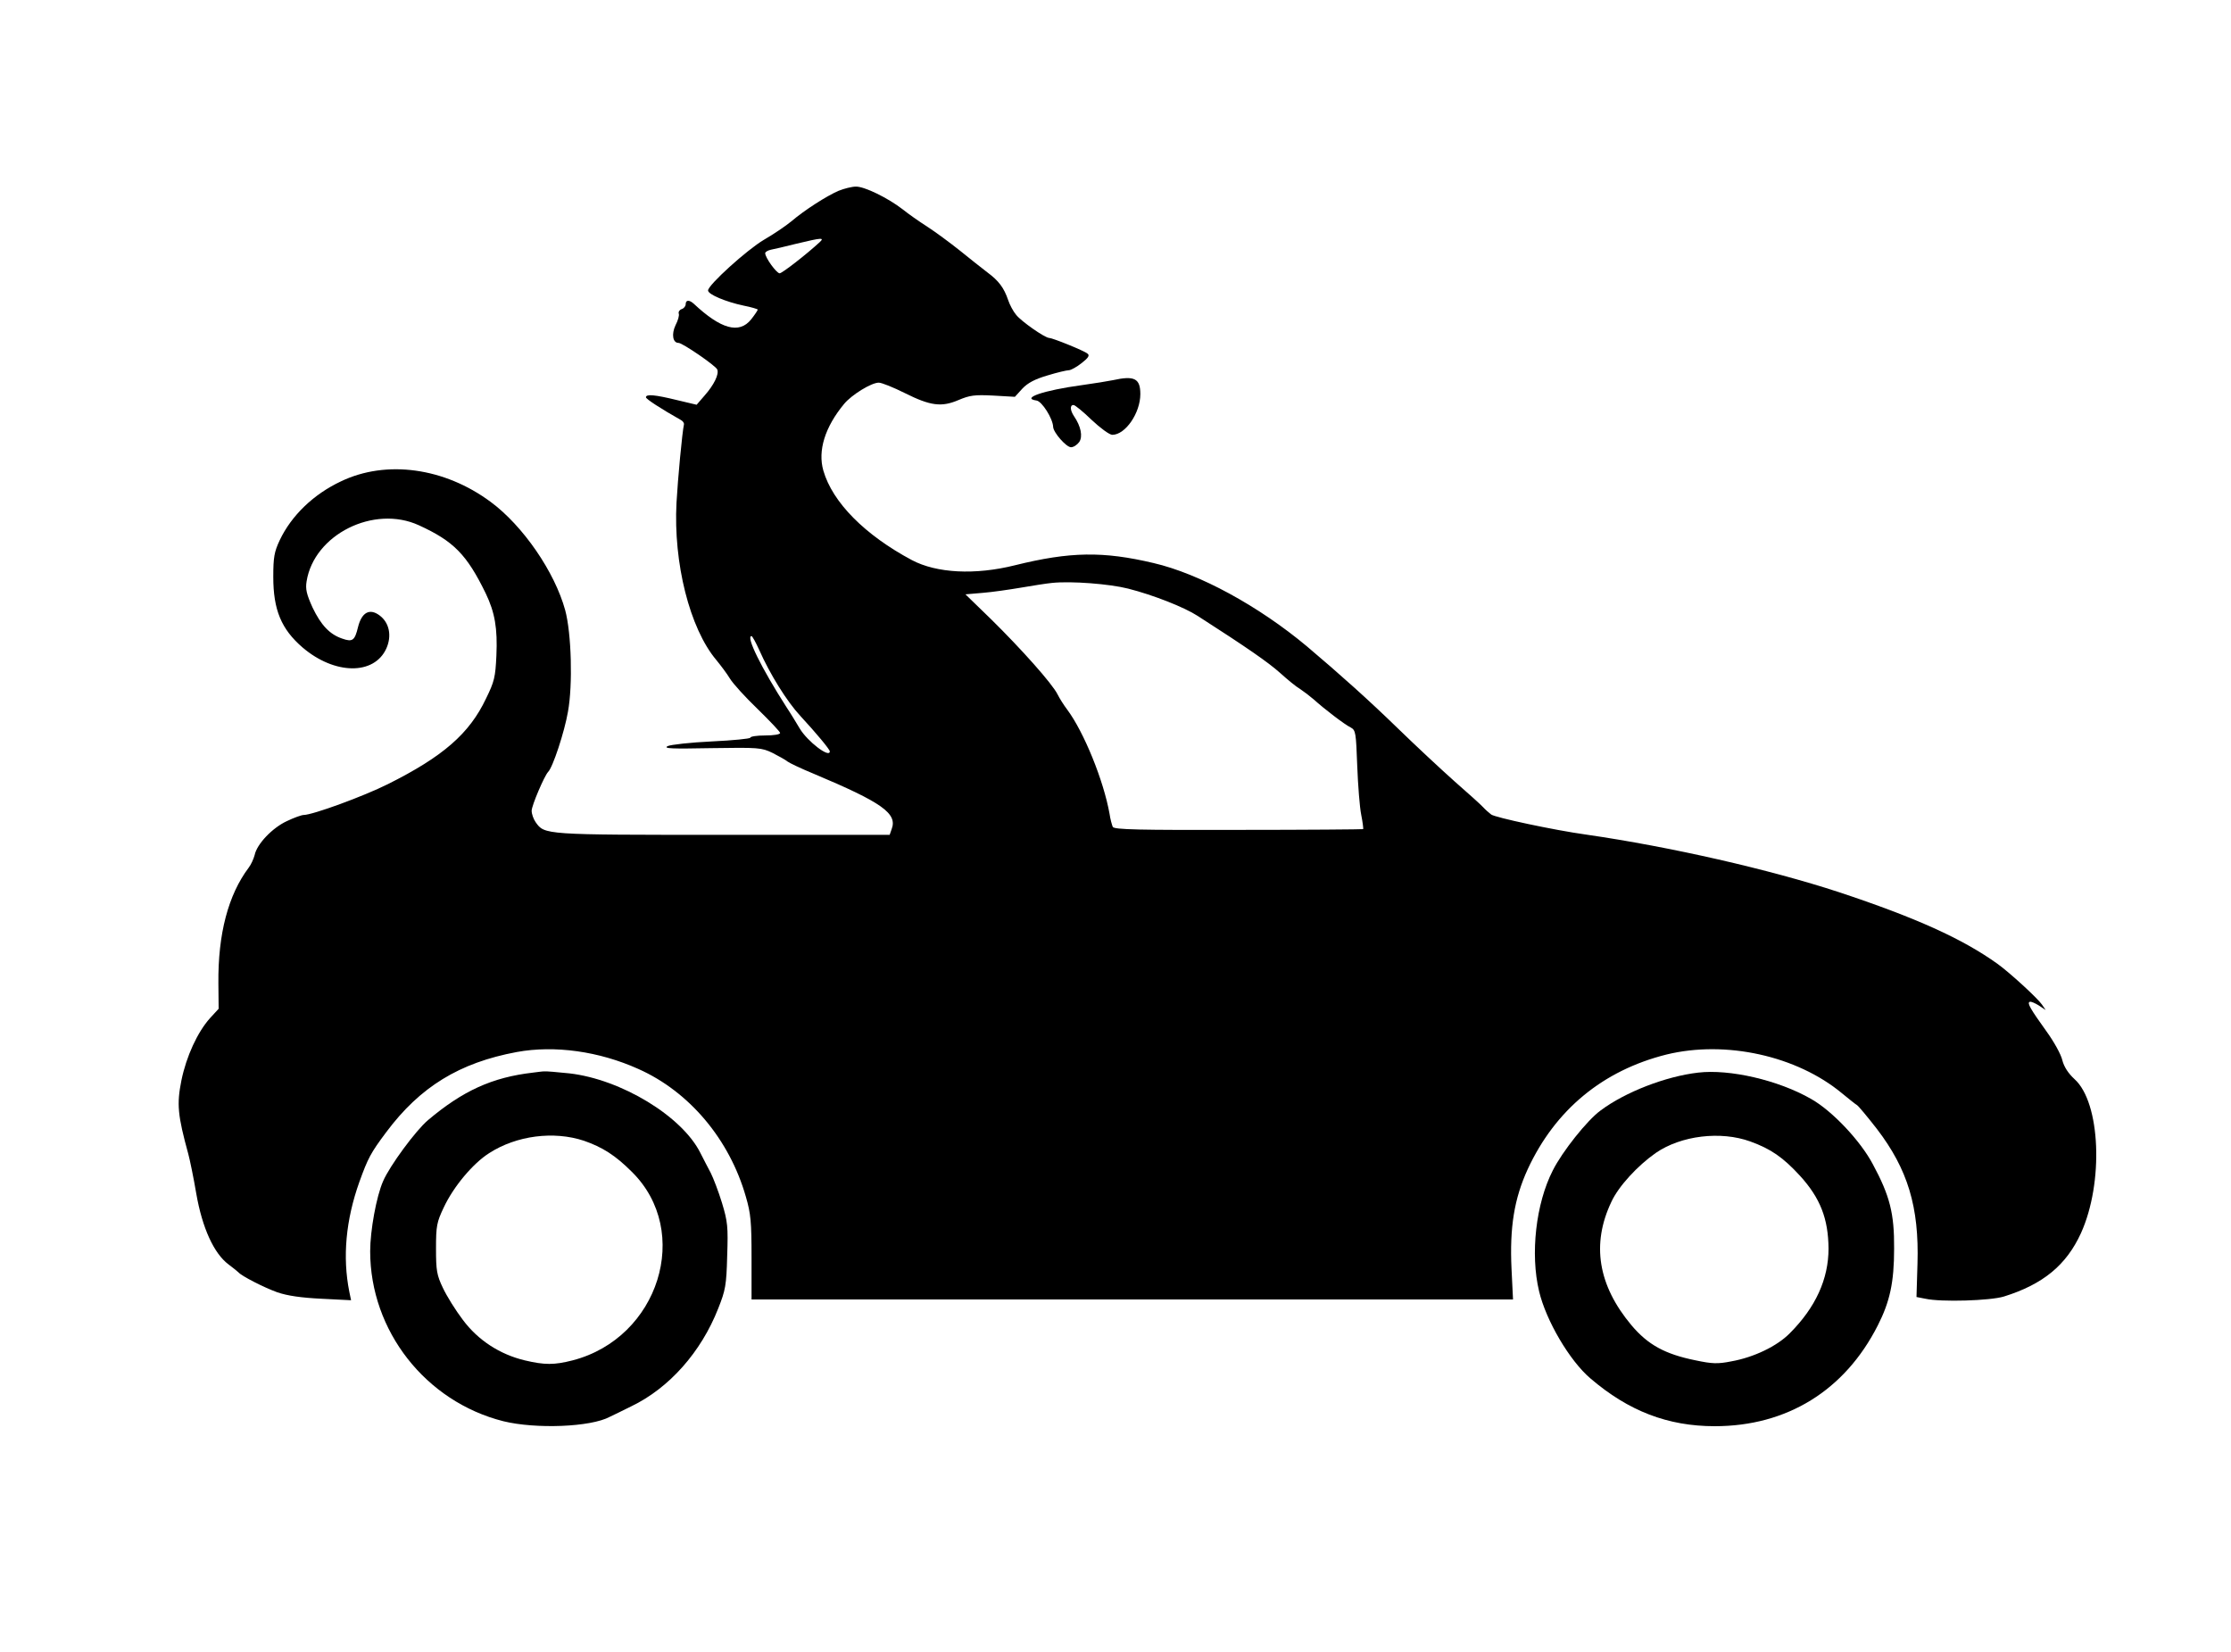 <?xml version="1.0" standalone="no"?>
<!DOCTYPE svg PUBLIC "-//W3C//DTD SVG 20010904//EN"
 "http://www.w3.org/TR/2001/REC-SVG-20010904/DTD/svg10.dtd">
<svg version="1.0" xmlns="http://www.w3.org/2000/svg"
 width="898pt" height="665pt" viewBox="0 0 898 665"
 preserveAspectRatio="xMidYMid meet">

<g transform="translate(0,665) scale(0.1,-0.1)"
fill="#000000" stroke="none">
<path d="M3375 5882 c-48 -21 -136 -77 -190 -123 -23 -19 -72 -52 -110 -74
-68 -40 -225 -182 -225 -204 0 -16 72 -46 143 -61 31 -6 57 -14 57 -16 0 -3
-12 -21 -27 -40 -48 -59 -121 -39 -231 64 -18 16 -32 15 -32 -2 0 -8 -7 -17
-16 -20 -9 -3 -14 -11 -12 -18 3 -7 -3 -28 -13 -47 -17 -36 -11 -71 12 -71 16
0 150 -92 156 -107 8 -19 -13 -62 -51 -105 l-32 -37 -80 19 c-86 21 -124 25
-124 11 0 -7 62 -47 140 -91 8 -4 14 -12 13 -18 -7 -31 -25 -223 -30 -315 -13
-242 53 -506 160 -633 18 -22 43 -55 55 -75 12 -20 62 -75 112 -123 49 -48 90
-91 90 -96 0 -6 -27 -10 -60 -10 -33 0 -60 -4 -60 -9 0 -4 -70 -11 -155 -15
-85 -4 -166 -13 -178 -19 -18 -10 18 -11 176 -8 191 3 202 2 246 -19 25 -13
53 -28 61 -35 8 -6 56 -29 105 -49 276 -116 338 -160 314 -223 l-8 -23 -671 0
c-721 0 -718 0 -754 51 -9 13 -16 33 -16 46 0 21 51 140 66 156 19 18 66 161
80 242 20 108 14 317 -11 409 -42 154 -170 340 -300 436 -186 138 -420 170
-602 83 -111 -52 -200 -138 -247 -237 -22 -47 -26 -68 -26 -148 0 -132 32
-210 118 -284 129 -110 288 -112 337 -4 23 51 12 104 -27 133 -40 30 -72 13
-87 -47 -13 -54 -22 -61 -64 -46 -50 17 -85 54 -119 125 -24 53 -29 74 -24
105 30 189 271 309 452 226 140 -64 193 -118 269 -274 37 -77 48 -141 43 -251
-4 -86 -8 -104 -42 -173 -67 -141 -173 -233 -395 -344 -98 -49 -303 -124 -339
-124 -8 0 -39 -11 -68 -25 -58 -27 -120 -92 -129 -136 -4 -15 -14 -38 -24 -51
-82 -109 -124 -266 -122 -466 l1 -102 -35 -38 c-50 -56 -95 -153 -115 -251
-19 -95 -15 -139 28 -296 6 -22 21 -94 32 -159 24 -138 71 -241 130 -285 19
-14 37 -29 40 -32 13 -15 103 -61 156 -80 41 -14 96 -22 178 -26 l119 -6 -7
34 c-28 140 -14 289 40 441 35 97 46 118 109 202 136 182 294 279 525 322 153
28 331 3 489 -68 205 -91 367 -283 433 -514 20 -68 23 -102 23 -246 l0 -168
1532 0 1533 0 -6 123 c-8 168 11 283 65 401 111 240 303 398 559 462 238 58
524 -5 706 -156 27 -22 54 -44 61 -48 6 -4 42 -47 80 -96 124 -162 170 -314
163 -542 l-4 -134 36 -7 c63 -14 261 -8 316 9 157 49 251 126 310 255 92 203
79 526 -26 620 -25 23 -42 49 -49 76 -5 23 -34 75 -63 115 -66 92 -80 116 -68
120 5 2 21 -5 37 -15 l27 -18 -15 22 c-18 26 -129 128 -179 164 -141 101 -329
186 -640 289 -278 91 -676 182 -1015 231 -130 18 -368 69 -383 81 -9 7 -24 20
-32 29 -8 9 -60 56 -115 104 -55 49 -158 145 -230 215 -112 109 -230 215 -365
329 -194 162 -432 292 -617 335 -203 48 -336 46 -558 -9 -160 -40 -315 -32
-415 21 -189 101 -319 232 -356 360 -23 80 6 175 84 269 30 36 109 85 139 85
12 0 59 -19 105 -42 104 -52 148 -57 216 -28 45 19 64 22 140 18 l87 -5 30 33
c22 23 50 38 101 53 39 12 78 21 86 21 8 0 32 13 52 29 27 21 33 31 23 38 -14
12 -141 63 -154 63 -17 0 -113 67 -133 93 -12 14 -26 41 -32 59 -17 50 -38 78
-84 112 -22 17 -73 57 -111 88 -39 31 -97 74 -131 96 -33 21 -77 52 -98 69
-59 46 -155 93 -189 92 -16 0 -48 -8 -70 -17z m-75 -206 c-54 -50 -152 -126
-162 -126 -13 1 -58 63 -58 81 0 5 10 11 23 14 12 2 58 13 102 24 104 25 114
25 95 7z m1241 -1395 c102 -26 226 -75 280 -110 201 -129 284 -187 330 -228
30 -27 66 -57 82 -66 15 -10 40 -29 55 -42 42 -38 124 -101 149 -113 20 -11
21 -21 26 -154 3 -79 10 -168 16 -197 6 -30 9 -56 8 -58 -2 -1 -228 -3 -502
-3 -400 -1 -500 1 -506 12 -3 7 -10 31 -13 53 -24 134 -103 329 -171 420 -13
17 -30 44 -38 60 -21 43 -147 184 -268 303 l-103 100 70 6 c38 3 107 13 154
21 47 8 103 17 125 19 77 8 231 -4 306 -23z m-1485 -247 c43 -97 111 -207 166
-266 62 -67 118 -134 118 -142 0 -29 -90 40 -121 92 -12 20 -36 60 -54 87
-100 156 -164 285 -140 285 3 0 17 -25 31 -56z"/>
<path d="M4480 5120 c-19 -4 -75 -13 -125 -20 -155 -21 -247 -53 -183 -62 22
-3 66 -73 67 -106 1 -23 53 -82 72 -82 10 0 24 9 33 21 15 22 7 63 -21 104
-16 24 -17 45 -2 45 6 0 39 -27 73 -60 35 -33 72 -60 83 -60 53 0 113 88 113
164 0 63 -24 75 -110 56z"/>
<path d="M2145 2333 c-164 -19 -282 -73 -422 -191 -49 -41 -155 -185 -181
-246 -27 -61 -52 -199 -52 -282 0 -320 223 -605 536 -684 130 -32 352 -24 429
18 11 5 50 24 86 42 152 73 281 218 350 394 29 73 33 93 36 211 4 118 2 138
-21 214 -14 46 -35 100 -45 120 -11 20 -29 56 -42 81 -74 148 -319 296 -527
320 -48 5 -94 9 -102 8 -8 0 -28 -3 -45 -5z m205 -274 c75 -26 127 -59 193
-125 244 -240 109 -669 -238 -759 -74 -19 -113 -19 -193 0 -100 24 -188 81
-249 163 -29 38 -65 96 -80 128 -25 52 -28 71 -28 159 0 91 3 106 31 165 39
84 118 178 183 219 110 71 260 90 381 50z"/>
<path d="M6835 2333 c-130 -15 -293 -78 -392 -152 -54 -39 -155 -166 -193
-242 -68 -133 -91 -336 -55 -486 28 -118 123 -280 207 -351 153 -131 311 -192
500 -192 290 0 523 143 656 405 49 96 66 174 66 310 1 141 -17 212 -86 340
-50 94 -163 214 -248 262 -132 76 -329 121 -455 106z m210 -277 c83 -30 132
-64 200 -138 82 -90 114 -173 115 -293 0 -123 -52 -237 -156 -341 -51 -52
-145 -97 -235 -113 -55 -11 -78 -10 -144 4 -124 25 -192 63 -258 141 -135 161
-162 327 -81 497 29 63 106 146 179 197 102 70 261 89 380 46z"/>
</g>
</svg>
